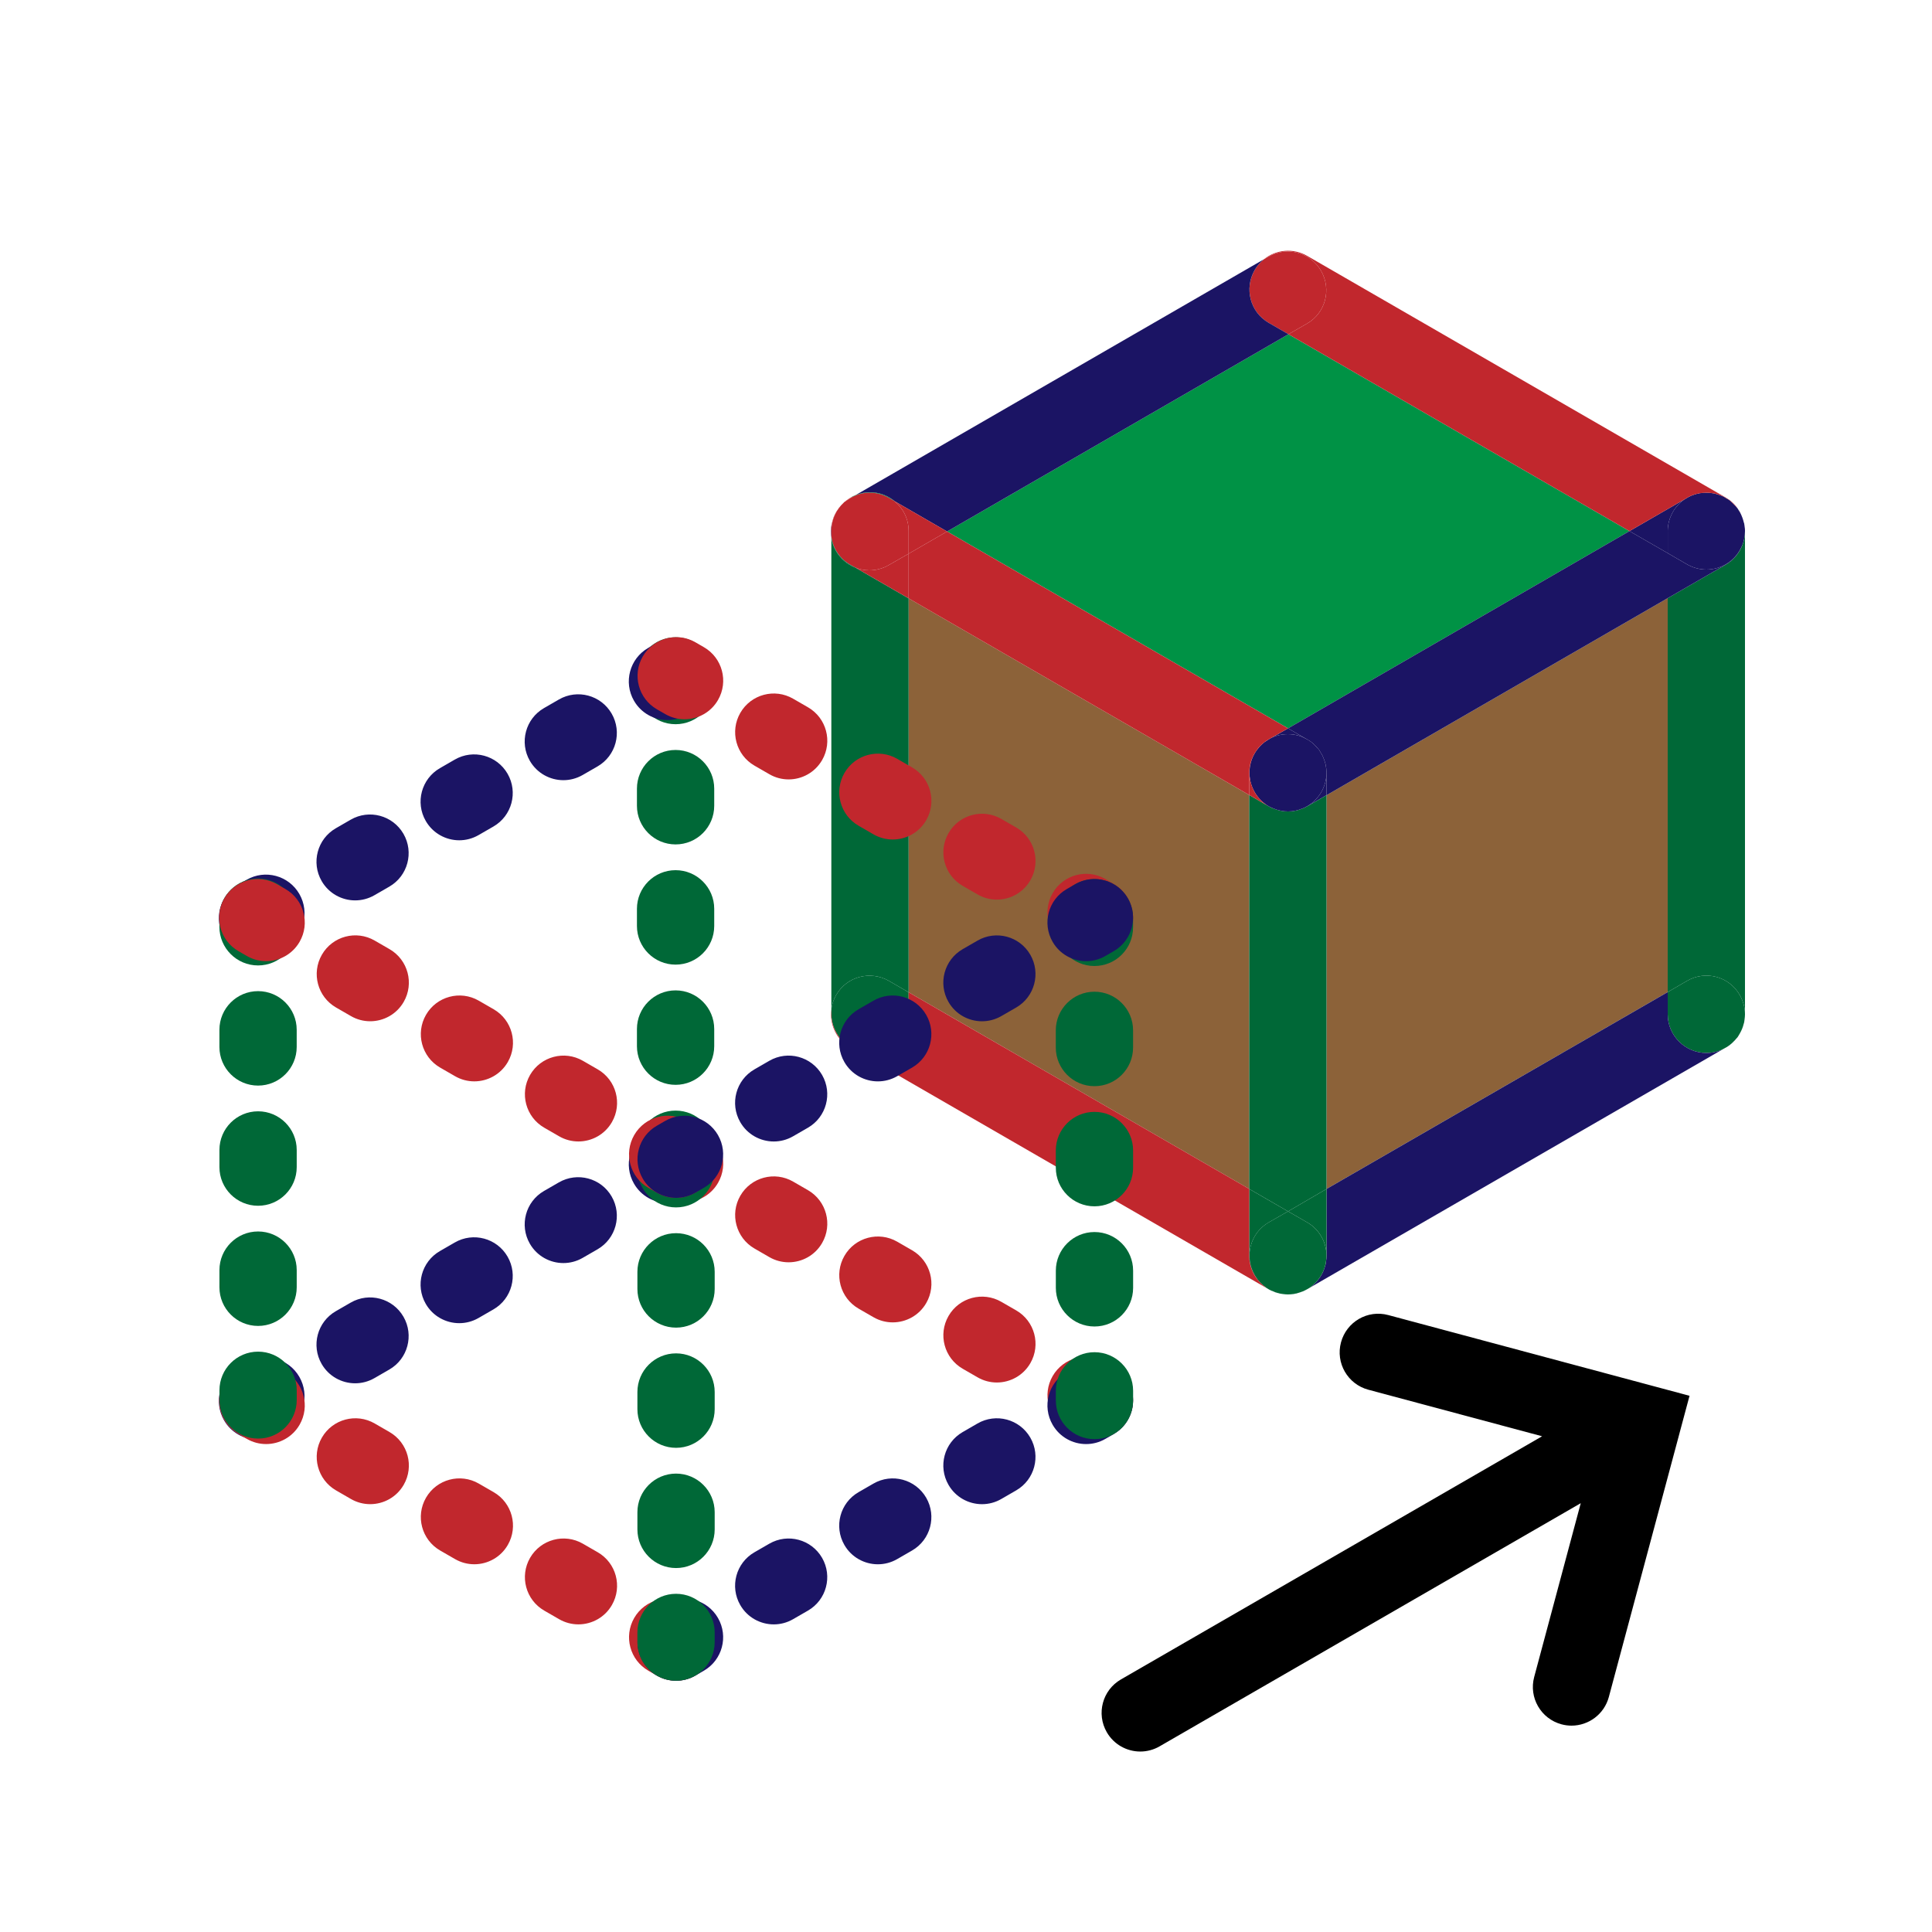 <?xml version="1.0" encoding="utf-8"?>
<!DOCTYPE svg PUBLIC "-//W3C//DTD SVG 1.1//EN" "http://www.w3.org/Graphics/SVG/1.1/DTD/svg11.dtd">
<svg version="1.1" xmlns="http://www.w3.org/2000/svg" xmlns:xlink="http://www.w3.org/1999/xlink" x="0px" y="0px" width="100px" height="100px" viewBox="0 0 100 100" enable-background="new 0 0 100 100" xml:space="preserve">
<polygon fill="#8C6239" points="86.32,30.96 86.32,51.35 68.66,61.54 68.66,41.16 "/>
<polygon fill="#8C6239" points="64.66,41.15 64.66,61.54 47.03,51.36 47.03,30.97 "/>
<polygon fill="#009245" points="84.34,27.49 66.67,37.7 49.02,27.51 66.69,17.3 "/>
<path fill="#006837" d="M90.3,27.25c0.01,0.06,0.021,0.12,0.021,0.19C90.32,27.37,90.31,27.31,90.3,27.25z"/>
<path fill="#006837" d="M90.25,53.01c0.03-0.08,0.04-0.17,0.05-0.25C90.29,52.85,90.28,52.93,90.25,53.01z"/>
<path fill="#006837" d="M90.26,27.04c0.021,0.04,0.03,0.09,0.03,0.14C90.29,27.13,90.28,27.09,90.26,27.04z"/>
<path fill="#C1272D" d="M90.08,26.55c-0.01-0.02-0.021-0.03-0.03-0.05c-0.02-0.04-0.05-0.08-0.069-0.12C90.03,26.44,90.06,26.49,90.08,26.55z"/>
<path fill="#006837" d="M89.94,53.68c0.04-0.06,0.079-0.13,0.119-0.199C90.02,53.55,89.98,53.61,89.94,53.68z"/>
<path fill="#006837" d="M89.98,26.38c0.02,0.04,0.05,0.08,0.069,0.12c-0.04-0.06-0.08-0.12-0.109-0.18C89.95,26.34,89.96,26.36,89.98,26.38z"/>
<path fill="#1B1464" d="M89.86,53.77c-0.04,0.051-0.08,0.101-0.12,0.131C89.78,53.86,89.82,53.81,89.86,53.77z"/>
<path fill="#1B1464" d="M89.73,26.09C89.68,26.04,89.64,26,89.59,25.96C89.64,26,89.69,26.05,89.73,26.09z"/>
<path fill="#1B1464" d="M86.32,27.5c0-0.69,0.35-1.3,0.88-1.66l0.12-0.07c0.13-0.08,0.27-0.14,0.41-0.18c0.05-0.02,0.1-0.03,0.159-0.04c0.061-0.02,0.12-0.03,0.181-0.03c0.08-0.02,0.17-0.02,0.25-0.02c0.09,0,0.17,0.01,0.26,0.02c0.08,0.01,0.17,0.02,0.25,0.05c0.08,0.02,0.16,0.05,0.24,0.08c0.09,0.03,0.16,0.06,0.229,0.11c0.07,0.04,0.141,0.08,0.2,0.12c0.04,0.03,0.07,0.05,0.09,0.08c0.05,0.04,0.09,0.08,0.141,0.13c0.079,0.07,0.14,0.15,0.21,0.23c0.029,0.06,0.069,0.12,0.109,0.18c0.01,0.02,0.021,0.03,0.03,0.05c0.08,0.16,0.14,0.32,0.18,0.49c0.021,0.05,0.03,0.09,0.03,0.14c0.01,0.02,0.01,0.04,0.01,0.07c0.01,0.06,0.021,0.12,0.021,0.19c0,0.02,0,0.04,0,0.06c0,0.26-0.051,0.52-0.15,0.75c-0.04,0.08-0.08,0.15-0.12,0.23c-0.37,0.64-1.04,1-1.729,1c-0.34,0-0.681-0.09-1-0.27l-1-0.58V27.5z"/>
<path fill="#006837" d="M89.5,25.88c-0.06-0.04-0.13-0.08-0.2-0.12C89.37,25.8,89.43,25.84,89.5,25.88z"/>
<path fill="#006837" d="M89.07,25.65c-0.08-0.03-0.16-0.06-0.24-0.08C88.91,25.59,88.99,25.61,89.07,25.65z"/>
<path fill="#006837" d="M88.83,25.57c-0.08-0.03-0.17-0.04-0.25-0.05C88.67,25.53,88.75,25.54,88.83,25.57z"/>
<path fill="#006837" d="M88.58,25.52c-0.09-0.01-0.17-0.02-0.26-0.02C88.41,25.5,88.5,25.51,88.58,25.52z"/>
<path fill="#006837" d="M88.32,25.5c-0.08,0-0.17,0-0.25,0.02C88.15,25.51,88.23,25.5,88.32,25.5z"/>
<path fill="#006837" d="M86.32,51.35V30.96l3-1.73c0.399-0.23,0.689-0.58,0.85-0.98c0.1-0.23,0.15-0.49,0.15-0.75v25c0-0.34-0.09-0.68-0.271-1c-0.55-0.96-1.77-1.29-2.729-0.73L86.32,51.35z"/>
<path fill="#1B1464" d="M87.89,25.55c-0.06,0.01-0.109,0.02-0.159,0.04C87.78,25.57,87.84,25.56,87.89,25.55z"/>
<path fill="#1B1464" d="M89.32,29.23l-3,1.73v-2.33l1,0.58c0.319,0.18,0.66,0.27,1,0.27c0.689,0,1.359-0.36,1.729-1c0.04-0.08,0.08-0.15,0.12-0.23C90.01,28.65,89.72,29,89.32,29.23z"/>
<path fill="#006837" d="M88.32,54.5c-1.101,0-2-0.9-2-2v-1.15l1-0.58c0.96-0.56,2.18-0.23,2.729,0.73c0.181,0.32,0.271,0.66,0.271,1c0,0.09-0.011,0.18-0.021,0.26s-0.02,0.17-0.05,0.25c-0.04,0.17-0.11,0.33-0.19,0.471c-0.04,0.069-0.079,0.14-0.119,0.199c-0.03,0.03-0.051,0.061-0.08,0.09c-0.04,0.04-0.08,0.091-0.12,0.131c-0.141,0.149-0.3,0.27-0.48,0.359C88.98,54.42,88.66,54.5,88.32,54.5z"/>
<path fill="#1B1464" d="M87.2,25.84c-0.53,0.36-0.88,0.97-0.88,1.66v1.13l-1.98-1.14L87.2,25.84z"/>
<path fill="#1B1464" d="M86.32,52.5c0,1.1,0.899,2,2,2c0.34,0,0.66-0.08,0.939-0.24L67.78,66.66c0.02-0.021,0.04-0.03,0.06-0.04c0.03-0.03,0.061-0.05,0.09-0.08c0.051-0.04,0.101-0.09,0.141-0.13c0.25-0.24,0.43-0.55,0.52-0.9c0.03-0.08,0.04-0.17,0.05-0.26c0.011-0.08,0.021-0.16,0.021-0.25v-3.46l17.66-10.19V52.5z"/>
<path fill="#006837" d="M68.66,61.54V65c0-0.69-0.36-1.36-1-1.73L66.67,62.7L68.66,61.54z"/>
<path fill="#1B1464" d="M68.66,40v1.16l-0.99,0.57h-0.01c0.29-0.17,0.55-0.42,0.729-0.73C68.57,40.68,68.66,40.34,68.66,40z"/>
<path fill="#006837" d="M68.64,65.25c0.011-0.08,0.021-0.17,0.021-0.25C68.66,65.09,68.65,65.17,68.64,65.25z"/>
<path fill="#1B1464" d="M68.64,39.74c0.011,0.03,0.011,0.06,0.011,0.1C68.65,39.81,68.65,39.78,68.64,39.74z"/>
<path fill="#1B1464" d="M68.64,39.74c-0.01-0.08-0.02-0.17-0.05-0.25C68.62,39.57,68.63,39.65,68.64,39.74z"/>
<path fill="#006837" d="M68.59,65.51c0.03-0.09,0.04-0.17,0.05-0.26C68.63,65.34,68.62,65.43,68.59,65.51z"/>
<path fill="#1B1464" d="M68.59,39.49c-0.02-0.08-0.05-0.16-0.08-0.24C68.55,39.33,68.57,39.41,68.59,39.49z"/>
<path fill="#1B1464" d="M68.28,38.82c0.04,0.06,0.08,0.13,0.12,0.2C68.36,38.95,68.32,38.88,68.28,38.82z"/>
<path fill="#1B1464" d="M68.08,38.6c0.04,0.03,0.08,0.08,0.12,0.13C68.16,38.69,68.12,38.64,68.08,38.6z"/>
<path fill="#1B1464" d="M67.93,66.54c0.051-0.04,0.09-0.08,0.141-0.13C68.03,66.45,67.98,66.5,67.93,66.54z"/>
<path fill="#006837" d="M67.84,66.62c-0.02,0.01-0.04,0.02-0.06,0.04c-0.04,0.02-0.08,0.05-0.12,0.07C67.72,66.7,67.78,66.66,67.84,66.62z"/>
<path fill="#1B1464" d="M67.66,38.27c0.04,0.03,0.09,0.05,0.13,0.08C67.75,38.32,67.71,38.3,67.66,38.27z"/>
<path fill="#006837" d="M68.66,41.16v20.38l-1.99,1.16l-2.01-1.16V41.15l1,0.58c0.01,0,0.02,0.01,0.02,0.01c0.08,0.05,0.16,0.08,0.24,0.11c0.24,0.1,0.49,0.15,0.75,0.15c0.25,0,0.5-0.05,0.74-0.15c0.08-0.03,0.16-0.06,0.229-0.11c0.011,0,0.011,0,0.021-0.01h0.01L68.66,41.16z"/>
<path fill="#1B1464" d="M86.32,30.96l-17.66,10.2V40c0-0.06,0-0.11-0.01-0.16c0-0.04,0-0.07-0.011-0.1c-0.01-0.09-0.02-0.17-0.05-0.25c-0.02-0.08-0.04-0.16-0.08-0.24c-0.029-0.09-0.069-0.16-0.109-0.23s-0.08-0.14-0.12-0.2c-0.03-0.04-0.05-0.07-0.08-0.09c-0.04-0.05-0.08-0.1-0.12-0.13c-0.09-0.1-0.18-0.18-0.29-0.25c-0.04-0.03-0.09-0.05-0.13-0.08L67.6,38.24l-0.93-0.54l17.67-10.21l1.98,1.14V30.96z"/>
<path fill="#1B1464" d="M67.41,41.85c0.08-0.03,0.16-0.07,0.229-0.11C67.57,41.79,67.49,41.82,67.41,41.85z"/>
<path fill="#1B1464" d="M66.67,37.7l0.93,0.54C67.32,38.08,67,38,66.66,38c-0.32,0-0.62,0.07-0.891,0.21L66.67,37.7z"/>
<path fill="#006837" d="M67.44,66.84c-0.011,0.01-0.021,0.01-0.03,0.01C67.42,66.85,67.43,66.84,67.44,66.84z"/>
<path fill="#006837" d="M67.17,66.93c-0.03,0.011-0.07,0.021-0.11,0.03c-0.01,0-0.029,0.01-0.04,0C67.07,66.96,67.12,66.95,67.17,66.93z"/>
<path fill="#006837" d="M67.02,66.96c0.011,0.01,0.03,0,0.04,0c-0.04,0.01-0.079,0.01-0.119,0.021C66.96,66.98,66.99,66.97,67.02,66.96z"/>
<path fill="#006837" d="M68.59,65.51c-0.09,0.351-0.27,0.66-0.52,0.9c-0.051,0.05-0.09,0.09-0.141,0.13c-0.029,0.03-0.06,0.05-0.09,0.08c-0.06,0.04-0.12,0.08-0.18,0.11c-0.07,0.039-0.15,0.079-0.22,0.109c-0.011,0-0.021,0.01-0.03,0.01c-0.08,0.03-0.16,0.061-0.24,0.08c-0.05,0.021-0.1,0.03-0.15,0.03c-0.029,0.01-0.06,0.021-0.079,0.021C66.85,66.99,66.76,67,66.66,67c-0.08,0-0.17-0.01-0.25-0.02c-0.08-0.011-0.17-0.021-0.25-0.051c-0.01,0.011-0.01,0-0.01,0c-0.08-0.02-0.16-0.05-0.23-0.08c-0.07-0.029-0.14-0.06-0.21-0.09c-0.03-0.02-0.07-0.04-0.1-0.06c-0.051-0.03-0.101-0.07-0.141-0.101c-0.14-0.1-0.27-0.229-0.38-0.369c-0.05-0.07-0.1-0.15-0.149-0.23c-0.551-0.96-0.23-2.18,0.729-2.73l1-0.569l0.99,0.569c0.64,0.37,1,1.04,1,1.73c0,0.08-0.01,0.17-0.021,0.25C68.63,65.34,68.62,65.42,68.59,65.51z"/>
<path fill="#006837" d="M66.66,67c-0.09,0-0.17-0.01-0.25-0.02C66.49,66.99,66.58,67,66.66,67z"/>
<path fill="#C1272D" d="M67.67,13.25l21.65,12.5c0.26,0.15,0.47,0.34,0.62,0.57c-0.07-0.08-0.131-0.16-0.21-0.23c-0.04-0.04-0.091-0.09-0.141-0.13c-0.02-0.03-0.05-0.05-0.09-0.08c-0.07-0.04-0.13-0.08-0.2-0.12c-0.069-0.05-0.14-0.08-0.229-0.11c-0.08-0.04-0.16-0.06-0.24-0.08c-0.08-0.03-0.16-0.04-0.25-0.05c-0.08-0.01-0.17-0.02-0.26-0.02s-0.17,0.01-0.25,0.02c-0.061,0-0.12,0.01-0.181,0.03c-0.05,0.01-0.109,0.02-0.159,0.04c-0.141,0.04-0.28,0.1-0.41,0.18l-0.12,0.07l-2.86,1.65L66.69,17.3l0.96-0.55c0.96-0.55,1.279-1.77,0.729-2.73s-1.77-1.29-2.729-0.73l-0.23,0.13C66.04,12.92,66.93,12.82,67.67,13.25z"/>
<path fill="#006837" d="M66.16,66.93c0.08,0.03,0.17,0.04,0.25,0.051C66.32,66.97,66.24,66.96,66.16,66.93z"/>
<path fill="#006837" d="M66.15,66.93c-0.08-0.02-0.16-0.04-0.23-0.08C65.99,66.88,66.07,66.91,66.15,66.93z"/>
<path fill="#C1272D" d="M65.68,41.74c0.08,0.04,0.16,0.08,0.24,0.11C65.84,41.82,65.76,41.79,65.68,41.74z"/>
<path fill="#006837" d="M65.92,66.85c-0.07-0.02-0.14-0.05-0.21-0.09C65.78,66.79,65.85,66.82,65.92,66.85z"/>
<path fill="#C1272D" d="M65.67,16.71c-0.96-0.55-1.28-1.77-0.729-2.73c0.13-0.22,0.29-0.41,0.479-0.56l0.23-0.13c0.96-0.56,2.18-0.23,2.729,0.73s0.23,2.18-0.729,2.73l-0.96,0.55L65.67,16.71z"/>
<path fill="#C1272D" d="M65.67,38.27c-0.08,0.05-0.16,0.1-0.229,0.15C65.51,38.36,65.59,38.31,65.67,38.27z"/>
<path fill="#006837" d="M65.47,66.6c0.04,0.03,0.09,0.07,0.141,0.101c-0.021-0.01-0.04-0.03-0.07-0.04C65.52,66.64,65.5,66.62,65.47,66.6z"/>
<path fill="#1B1464" d="M68.65,39.84c0.01,0.05,0.01,0.1,0.01,0.16c0,0.34-0.09,0.68-0.271,1c-0.18,0.31-0.439,0.56-0.729,0.73c-0.01,0.01-0.01,0.01-0.021,0.01c-0.069,0.04-0.149,0.08-0.229,0.11c-0.24,0.1-0.49,0.15-0.74,0.15c-0.26,0-0.51-0.05-0.75-0.15c-0.08-0.03-0.16-0.07-0.24-0.11c0,0-0.01-0.01-0.02-0.01c-0.29-0.17-0.54-0.42-0.72-0.73c-0.41-0.72-0.341-1.58,0.13-2.2c0.05-0.07,0.109-0.13,0.16-0.19c0.069-0.07,0.14-0.13,0.21-0.19c0.069-0.05,0.149-0.1,0.229-0.15l0.1-0.06C66.04,38.07,66.34,38,66.66,38c0.34,0,0.66,0.08,0.939,0.24l0.061,0.03c0.05,0.03,0.09,0.05,0.13,0.08c0.11,0.07,0.2,0.15,0.29,0.25c0.04,0.04,0.08,0.09,0.12,0.13c0.03,0.02,0.05,0.05,0.08,0.09c0.04,0.06,0.08,0.13,0.12,0.2s0.08,0.14,0.109,0.23c0.03,0.08,0.061,0.16,0.08,0.24c0.03,0.08,0.04,0.17,0.05,0.25C68.65,39.78,68.65,39.81,68.65,39.84z"/>
<path fill="#C1272D" d="M65.07,38.8c0.04-0.07,0.1-0.13,0.16-0.19C65.18,38.67,65.12,38.73,65.07,38.8z"/>
<path fill="#006837" d="M65.67,63.27C64.71,63.82,64.39,65.04,64.94,66c0.05,0.08,0.1,0.16,0.149,0.23c-0.27-0.341-0.43-0.771-0.43-1.23v-3.46l2.01,1.16L65.67,63.27z"/>
<path fill="#C1272D" d="M64.94,41c0.18,0.31,0.43,0.56,0.72,0.73l-1-0.58V40c0-0.45,0.149-0.86,0.41-1.2C64.6,39.42,64.53,40.28,64.94,41z"/>
<path fill="#1B1464" d="M64.94,13.98c-0.551,0.96-0.23,2.18,0.729,2.73l1.021,0.59L49.02,27.51l-2.72-1.57l-0.01-0.01c-0.34-0.28-0.78-0.45-1.26-0.45c-0.26,0-0.52,0.05-0.75,0.15l21.14-12.21C65.23,13.57,65.07,13.76,64.94,13.98z"/>
<path fill="#C1272D" d="M49.02,27.51L66.67,37.7l-0.9,0.51l-0.1,0.06c-0.08,0.04-0.16,0.09-0.229,0.15c-0.07,0.06-0.141,0.12-0.21,0.19c-0.061,0.06-0.12,0.12-0.16,0.19c-0.261,0.34-0.41,0.75-0.41,1.2v1.15L47.03,30.97v-2.31L49.02,27.51z"/>
<path fill="#C1272D" d="M46.3,25.94l2.72,1.57l-1.99,1.15v-1.18C47.03,26.86,46.75,26.31,46.3,25.94z"/>
<path fill="#C1272D" d="M44.01,29.23c-0.56-0.32-0.91-0.88-0.98-1.47v-0.28c0-0.28,0.06-0.54,0.16-0.78c0.05-0.12,0.11-0.23,0.19-0.34c0.02-0.04,0.06-0.08,0.09-0.12c0.01-0.01,0.01-0.02,0.02-0.03c0.02-0.03,0.05-0.06,0.08-0.09c0-0.01,0.01-0.01,0.02-0.02c0.01-0.01,0.02-0.02,0.03-0.03c0.04-0.05,0.09-0.1,0.15-0.13c0.07-0.05,0.15-0.1,0.23-0.15l0.18-0.1c0.56-0.27,1.24-0.26,1.83,0.08l0.28,0.16l0.01,0.01c0.45,0.37,0.73,0.92,0.73,1.54v1.18L46,29.25c-0.31,0.18-0.66,0.27-1,0.27c-0.26,0-0.51-0.05-0.74-0.15h-0.01L44.01,29.23z"/>
<path fill="#006837" d="M45.03,54.47c-1.1,0-2-0.899-2-2v-0.22c0.03-0.26,0.11-0.51,0.25-0.75c0.55-0.96,1.77-1.28,2.73-0.73l1.02,0.59v1.109C47.03,53.57,46.13,54.47,45.03,54.47z"/>
<path fill="#006837" d="M45.03,25.48c0.48,0,0.92,0.17,1.26,0.45l-0.28-0.16c-0.59-0.34-1.27-0.35-1.83-0.08l0.07-0.05c0.01-0.01,0.02-0.01,0.03-0.01C44.51,25.53,44.77,25.48,45.03,25.48z"/>
<path fill="#006837" d="M43.03,52.25V27.82c0.03,0.24,0.11,0.48,0.24,0.7c0.23,0.4,0.58,0.69,0.98,0.85h0.01l2.77,1.6v20.39l-1.02-0.59c-0.96-0.55-2.18-0.23-2.73,0.73C43.14,51.74,43.06,51.99,43.03,52.25z"/>
<path fill="#C1272D" d="M47.03,28.66v2.31l-2.77-1.6c0.23,0.1,0.48,0.15,0.74,0.15c0.34,0,0.69-0.09,1-0.27L47.03,28.66z"/>
<path fill="#006837" d="M44.25,25.64l-0.07,0.05c-0.05,0.02-0.1,0.04-0.16,0.07C44.09,25.71,44.17,25.67,44.25,25.64z"/>
<path fill="#006837" d="M44.01,29.23l0.24,0.14c-0.4-0.16-0.75-0.45-0.98-0.85c-0.13-0.22-0.21-0.46-0.24-0.7v-0.06C43.1,28.35,43.45,28.91,44.01,29.23z"/>
<path fill="#C1272D" d="M44.18,25.69L44,25.79c-0.08,0.05-0.16,0.1-0.23,0.15c0.01-0.02,0.02-0.03,0.04-0.04c0.07-0.05,0.14-0.1,0.21-0.14C44.08,25.73,44.13,25.71,44.18,25.69z"/>
<path fill="#006837" d="M44.02,25.76c-0.07,0.04-0.14,0.09-0.21,0.14C43.88,25.85,43.95,25.8,44.02,25.76z"/>
<path fill="#C1272D" d="M43.03,52.47c0,1.101,0.9,2,2,2c1.1,0,2-0.899,2-2V51.36l17.63,10.18V65c0,0.46,0.16,0.89,0.43,1.23c0.11,0.14,0.24,0.27,0.38,0.369c0.03,0.021,0.05,0.04,0.07,0.061L44.01,54.23c-0.72-0.41-1.08-1.211-0.98-1.98V52.47z"/>
<path fill="#C1272D" d="M43.62,26.07c-0.01,0.01-0.02,0.02-0.03,0.03C43.59,26.09,43.61,26.08,43.62,26.07z"/>
<path fill="#C1272D" d="M43.57,26.12c-0.03,0.03-0.06,0.06-0.08,0.09C43.51,26.18,43.54,26.15,43.57,26.12z"/>
<path fill="#C1272D" d="M43.49,26.21c-0.01,0.01-0.01,0.02-0.02,0.03c-0.03,0.02-0.05,0.05-0.07,0.08C43.42,26.28,43.45,26.25,43.49,26.21z"/>
<path fill="#C1272D" d="M43.47,26.24c-0.03,0.04-0.07,0.08-0.09,0.12c0-0.02,0.01-0.03,0.02-0.04C43.42,26.29,43.44,26.26,43.47,26.24z"/>
<path fill="#C1272D" d="M43.4,26.32c-0.01,0.01-0.02,0.02-0.02,0.04c-0.04,0.04-0.07,0.09-0.1,0.14C43.32,26.44,43.36,26.38,43.4,26.32z"/>
<path fill="#C1272D" d="M43.28,26.5c0.03-0.05,0.06-0.1,0.1-0.14c-0.08,0.11-0.14,0.22-0.19,0.34c0.01-0.06,0.04-0.11,0.07-0.16C43.27,26.53,43.27,26.51,43.28,26.5z"/>
<path fill="#C1272D" d="M43.26,26.54c-0.03,0.05-0.06,0.1-0.07,0.16c-0.02,0.01-0.02,0.02-0.03,0.04C43.19,26.67,43.22,26.61,43.26,26.54z"/>
<path fill="#C1272D" d="M43.16,26.74c0.01-0.02,0.01-0.03,0.03-0.04c-0.1,0.24-0.16,0.5-0.16,0.78v0.28c-0.03-0.25-0.02-0.51,0.05-0.77C43.1,26.91,43.13,26.83,43.16,26.74z"/>
<path fill="#1B1464" d="M43.03,27.76v0.06c-0.05-0.28-0.03-0.56,0.05-0.83C43.01,27.25,43,27.51,43.03,27.76z"/>
<path fill="#006837" d="M34.968,61.984c-1.104,0-2-0.896-2-2v-0.5c0-1.104,0.896-2,2-2s2,0.896,2,2v0.5C36.968,61.089,36.073,61.984,34.968,61.984z"/>
<path fill="#006837" d="M34.968,56.151c-1.104,0-2-0.896-2-2v-0.889c0-1.104,0.896-2,2-2s2,0.896,2,2v0.889C36.968,55.256,36.073,56.151,34.968,56.151z M34.968,49.929c-1.104,0-2-0.896-2-2v-0.889c0-1.104,0.896-2,2-2s2,0.896,2,2v0.889C36.968,49.034,36.073,49.929,34.968,49.929z M34.968,43.707c-1.104,0-2-0.896-2-2v-0.889c0-1.104,0.896-2,2-2s2,0.896,2,2v0.889C36.968,42.812,36.073,43.707,34.968,43.707z"/>
<path fill="#006837" d="M34.968,37.485c-1.104,0-2-0.896-2-2v-0.5c0-1.104,0.896-2,2-2s2,0.896,2,2v0.5C36.968,36.589,36.073,37.485,34.968,37.485z"/>
<path fill="#1B1464" d="M13.331,74.516c-0.691,0-1.364-0.358-1.734-1c-0.552-0.957-0.225-2.18,0.732-2.732l0.433-0.25c0.957-0.553,2.18-0.225,2.732,0.732c0.552,0.957,0.225,2.18-0.732,2.732l-0.433,0.25C14.014,74.43,13.67,74.516,13.331,74.516z"/>
<path fill="#1B1464" d="M18.383,71.599c-0.691,0-1.364-0.358-1.734-1c-0.552-0.957-0.224-2.181,0.733-2.732l0.77-0.444c0.957-0.553,2.18-0.225,2.732,0.732c0.552,0.957,0.224,2.181-0.733,2.732l-0.77,0.444C19.065,71.513,18.722,71.599,18.383,71.599z M23.771,68.487c-0.691,0-1.364-0.358-1.734-1c-0.552-0.957-0.224-2.181,0.733-2.732l0.77-0.444c0.957-0.553,2.18-0.224,2.732,0.732c0.552,0.957,0.224,2.181-0.733,2.732l-0.77,0.444C24.454,68.401,24.11,68.487,23.771,68.487z M29.16,65.376c-0.691,0-1.363-0.358-1.734-1c-0.552-0.956-0.225-2.18,0.732-2.732l0.77-0.444c0.957-0.552,2.18-0.225,2.732,0.732c0.552,0.956,0.225,2.18-0.732,2.732l-0.77,0.444C29.843,65.29,29.5,65.376,29.16,65.376z"/>
<path fill="#1B1464" d="M34.549,62.266c-0.691,0-1.364-0.358-1.734-1c-0.552-0.957-0.225-2.18,0.732-2.732l0.433-0.25c0.957-0.552,2.18-0.225,2.732,0.732c0.552,0.957,0.225,2.18-0.732,2.732l-0.433,0.25C35.232,62.18,34.888,62.266,34.549,62.266z"/>
<path fill="#1B1464" d="M13.331,49.521c-0.691,0-1.364-0.359-1.734-1c-0.552-0.957-0.225-2.18,0.732-2.732l0.433-0.25c0.957-0.554,2.18-0.225,2.732,0.732c0.552,0.957,0.225,2.18-0.732,2.732l-0.433,0.25C14.014,49.434,13.67,49.521,13.331,49.521z"/>
<path fill="#1B1464" d="M18.383,46.604c-0.691,0-1.364-0.359-1.734-1.001c-0.552-0.957-0.224-2.18,0.733-2.732l0.77-0.444c0.957-0.553,2.18-0.224,2.732,0.733c0.552,0.957,0.224,2.18-0.733,2.732l-0.77,0.444C19.065,46.518,18.722,46.604,18.383,46.604z M23.771,43.493c-0.691,0-1.364-0.359-1.734-1.001c-0.552-0.957-0.224-2.18,0.733-2.732l0.77-0.444c0.957-0.553,2.18-0.224,2.732,0.733c0.552,0.957,0.224,2.18-0.733,2.732l-0.77,0.444C24.454,43.406,24.11,43.493,23.771,43.493z M29.16,40.382c-0.691,0-1.363-0.359-1.734-1c-0.552-0.957-0.225-2.18,0.732-2.732l0.77-0.444c0.957-0.554,2.18-0.225,2.732,0.732s0.225,2.18-0.732,2.732l-0.77,0.444C29.843,40.295,29.5,40.382,29.16,40.382z"/>
<path fill="#1B1464" d="M34.549,37.271c-0.691,0-1.364-0.359-1.734-1c-0.552-0.957-0.225-2.18,0.732-2.732l0.433-0.25c0.957-0.553,2.18-0.225,2.732,0.732c0.552,0.957,0.225,2.18-0.732,2.732l-0.433,0.25C35.232,37.184,34.888,37.271,34.549,37.271z"/>
<path fill="#C1272D" d="M56.648,74.475c-0.34,0-0.684-0.086-0.999-0.269l-0.433-0.25c-0.956-0.553-1.283-1.775-0.73-2.732c0.552-0.955,1.774-1.285,2.732-0.73l0.433,0.25c0.956,0.553,1.283,1.775,0.73,2.732C58.012,74.116,57.34,74.475,56.648,74.475z"/>
<path fill="#C1272D" d="M51.597,71.558c-0.339,0-0.683-0.086-0.998-0.268l-0.77-0.444c-0.957-0.552-1.285-1.775-0.733-2.732c0.552-0.957,1.776-1.284,2.732-0.732l0.771,0.444c0.956,0.552,1.284,1.775,0.732,2.732C52.961,71.199,52.288,71.558,51.597,71.558z M46.208,68.446c-0.339,0-0.683-0.086-0.998-0.268l-0.77-0.444c-0.957-0.553-1.284-1.776-0.732-2.732c0.552-0.957,1.776-1.284,2.732-0.732l0.77,0.444c0.957,0.553,1.284,1.776,0.732,2.732C47.572,68.088,46.899,68.446,46.208,68.446z M40.819,65.336c-0.34,0-0.684-0.086-1-0.269l-0.77-0.445c-0.956-0.554-1.282-1.777-0.729-2.733s1.775-1.283,2.733-0.729l0.77,0.445c0.956,0.554,1.282,1.777,0.729,2.733C42.182,64.979,41.51,65.336,40.819,65.336z"/>
<path fill="#C1272D" d="M35.431,62.225c-0.339,0-0.683-0.086-0.998-0.268L34,61.707c-0.957-0.553-1.284-1.775-0.732-2.732c0.552-0.957,1.775-1.284,2.732-0.732l0.433,0.25c0.957,0.553,1.284,1.775,0.732,2.732C36.795,61.866,36.123,62.225,35.431,62.225z"/>
<path fill="#C1272D" d="M56.648,49.48c-0.34,0-0.684-0.087-0.999-0.269l-0.433-0.25c-0.956-0.552-1.283-1.776-0.73-2.732c0.552-0.958,1.774-1.284,2.732-0.731l0.433,0.25c0.956,0.552,1.283,1.776,0.73,2.732C58.012,49.122,57.34,49.48,56.648,49.48z"/>
<path fill="#C1272D" d="M51.597,46.564c-0.339,0-0.683-0.086-0.998-0.268l-0.77-0.444c-0.957-0.552-1.285-1.775-0.733-2.732c0.552-0.958,1.776-1.285,2.732-0.733l0.771,0.444c0.956,0.552,1.284,1.775,0.732,2.732C52.961,46.205,52.288,46.564,51.597,46.564z M46.208,43.453c-0.34,0-0.684-0.087-0.999-0.269l-0.77-0.445c-0.956-0.553-1.283-1.776-0.73-2.732s1.775-1.283,2.732-0.73l0.77,0.445c0.956,0.553,1.283,1.776,0.73,2.732C47.571,43.095,46.899,43.453,46.208,43.453z M40.819,40.342c-0.339,0-0.683-0.086-0.998-0.269l-0.77-0.444c-0.957-0.552-1.284-1.775-0.732-2.732c0.552-0.957,1.775-1.286,2.732-0.732l0.77,0.444c0.957,0.552,1.284,1.775,0.732,2.732C42.183,39.983,41.511,40.342,40.819,40.342z"/>
<path fill="#C1272D" d="M35.431,37.23c-0.339,0-0.683-0.086-0.998-0.269L34,36.712c-0.957-0.552-1.284-1.775-0.732-2.732c0.552-0.957,1.775-1.285,2.732-0.732l0.433,0.25c0.957,0.552,1.284,1.775,0.732,2.732C36.795,36.872,36.123,37.23,35.431,37.23z"/>
<path fill="#C1272D" d="M34.99,86.994c-0.339,0-0.683-0.086-0.998-0.268l-0.433-0.25c-0.957-0.553-1.284-1.775-0.732-2.732c0.552-0.956,1.775-1.284,2.732-0.732l0.433,0.25c0.957,0.553,1.284,1.775,0.732,2.732C36.354,86.636,35.682,86.994,34.99,86.994z"/>
<path fill="#C1272D" d="M29.938,84.077c-0.339,0-0.683-0.086-0.998-0.268l-0.77-0.444c-0.957-0.552-1.285-1.775-0.733-2.732c0.553-0.956,1.775-1.284,2.732-0.732l0.77,0.444c0.957,0.552,1.285,1.775,0.733,2.732C31.302,83.719,30.63,84.077,29.938,84.077z M24.55,80.966c-0.339,0-0.683-0.086-0.998-0.268l-0.77-0.444c-0.957-0.553-1.284-1.776-0.732-2.732c0.552-0.957,1.775-1.285,2.732-0.732l0.77,0.444c0.957,0.553,1.284,1.776,0.732,2.732C25.914,80.607,25.241,80.966,24.55,80.966z M19.161,77.855c-0.34,0-0.684-0.086-1-0.269l-0.77-0.445c-0.956-0.554-1.282-1.777-0.729-2.733c0.553-0.956,1.776-1.282,2.733-0.729l0.77,0.445c0.956,0.554,1.282,1.777,0.729,2.733C20.523,77.498,19.852,77.855,19.161,77.855z"/>
<path fill="#C1272D" d="M13.773,74.744c-0.339,0-0.683-0.086-0.998-0.268l-0.433-0.25c-0.957-0.553-1.284-1.775-0.732-2.732c0.552-0.957,1.775-1.283,2.732-0.732l0.433,0.25c0.957,0.553,1.284,1.775,0.732,2.732C15.137,74.386,14.464,74.744,13.773,74.744z"/>
<path fill="#006837" d="M13.356,49.971c-1.104,0-2-0.896-2-2v-0.5c0-1.104,0.896-2,2-2s2,0.896,2,2v0.5C15.356,49.075,14.461,49.971,13.356,49.971z"/>
<path fill="#006837" d="M13.358,68.63c-1.104,0-2-0.896-2-2v-0.889c0-1.104,0.896-2,2-2s2,0.896,2,2v0.889C15.358,67.734,14.463,68.63,13.358,68.63z M13.358,62.41c-1.104,0-2-0.896-2-2v-0.889c0-1.104,0.896-2,2-2s2,0.896,2,2v0.889C15.358,61.515,14.462,62.41,13.358,62.41z M13.357,56.19c-1.104,0-2-0.896-2-2v-0.889c0-1.104,0.896-2,2-2s2,0.896,2,2v0.889C15.357,55.295,14.461,56.19,13.357,56.19z"/>
<path fill="#006837" d="M13.359,74.461c-1.104,0-2-0.896-2-2v-0.5c0-1.104,0.896-2,2-2s2,0.896,2,2v0.5C15.359,73.565,14.464,74.461,13.359,74.461z"/>
<path fill="#1B1464" d="M34.999,86.995c-0.691,0-1.364-0.358-1.734-1c-0.552-0.957-0.225-2.18,0.732-2.732l0.433-0.25c0.956-0.552,2.18-0.225,2.732,0.732s0.225,2.18-0.732,2.732l-0.433,0.25C35.682,86.909,35.338,86.995,34.999,86.995z"/>
<path fill="#1B1464" d="M40.05,84.078c-0.691,0-1.364-0.358-1.734-1c-0.552-0.957-0.224-2.181,0.733-2.732l0.77-0.444c0.957-0.554,2.179-0.224,2.732,0.732c0.552,0.957,0.224,2.181-0.733,2.732l-0.77,0.444C40.733,83.992,40.389,84.078,40.05,84.078z M45.439,80.967c-0.691,0-1.364-0.358-1.734-1c-0.552-0.957-0.224-2.181,0.733-2.732l0.77-0.444c0.957-0.554,2.179-0.224,2.732,0.732c0.552,0.957,0.224,2.181-0.733,2.732l-0.77,0.444C46.122,80.881,45.778,80.967,45.439,80.967z M50.828,77.856c-0.691,0-1.363-0.357-1.733-0.999c-0.553-0.956-0.226-2.18,0.73-2.732l0.77-0.445c0.957-0.554,2.179-0.227,2.733,0.73c0.553,0.956,0.226,2.18-0.73,2.732l-0.77,0.445C51.512,77.771,51.167,77.856,50.828,77.856z"/>
<path fill="#1B1464" d="M56.217,74.745c-0.691,0-1.363-0.358-1.733-0.999c-0.553-0.957-0.226-2.18,0.73-2.732l0.433-0.25c0.956-0.555,2.18-0.226,2.732,0.73c0.553,0.957,0.226,2.18-0.73,2.732l-0.433,0.25C56.9,74.659,56.557,74.745,56.217,74.745z"/>
<path fill="#006837" d="M56.647,50c-1.104,0-2-0.896-2-2v-0.5c0-1.104,0.896-2,2-2s2,0.896,2,2V48C58.647,49.104,57.752,50,56.647,50z"/>
<path fill="#006837" d="M56.65,68.659c-1.104,0-2-0.896-2-2v-0.889c0-1.104,0.896-2,2-2s2,0.896,2,2v0.889C58.65,67.764,57.755,68.659,56.65,68.659z M56.649,62.439c-1.104,0-2-0.896-2-2v-0.889c0-1.104,0.896-2,2-2s2,0.896,2,2v0.889C58.649,61.544,57.754,62.439,56.649,62.439z M56.648,56.22c-1.104,0-2-0.896-2-2v-0.889c0-1.104,0.896-2,2-2s2,0.896,2,2v0.889C58.648,55.324,57.753,56.22,56.648,56.22z"/>
<path fill="#006837" d="M56.65,74.49c-1.104,0-2-0.896-2-2v-0.5c0-1.104,0.896-2,2-2s2,0.896,2,2v0.5C58.65,73.595,57.755,74.49,56.65,74.49z"/>
<path fill="#006837" d="M34.992,86.995c-1.104,0-2-0.896-2-2v-0.5c0-1.104,0.896-2,2-2s2,0.896,2,2v0.5C36.992,86.1,36.097,86.995,34.992,86.995z"/>
<path fill="#006837" d="M34.992,81.162c-1.104,0-2-0.896-2-2v-0.889c0-1.104,0.896-2,2-2s2,0.896,2,2v0.889C36.992,80.267,36.097,81.162,34.992,81.162z M34.992,74.939c-1.104,0-2-0.896-2-2v-0.889c0-1.104,0.896-2,2-2s2,0.896,2,2v0.889C36.992,74.044,36.097,74.939,34.992,74.939z M34.992,68.718c-1.104,0-2-0.896-2-2v-0.889c0-1.104,0.896-2,2-2s2,0.896,2,2v0.889C36.992,67.822,36.097,68.718,34.992,68.718z"/>
<path fill="#006837" d="M34.992,62.495c-1.104,0-2-0.896-2-2v-0.5c0-1.104,0.896-2,2-2s2,0.896,2,2v0.5C36.992,61.6,36.097,62.495,34.992,62.495z"/>
<path fill="#C1272D" d="M34.99,61.999c-0.339,0-0.683-0.086-0.998-0.268l-0.433-0.25c-0.957-0.553-1.284-1.775-0.732-2.732c0.552-0.957,1.775-1.284,2.732-0.732l0.433,0.25c0.957,0.553,1.284,1.775,0.732,2.732C36.354,61.641,35.682,61.999,34.99,61.999z"/>
<path fill="#C1272D" d="M29.938,59.082c-0.339,0-0.683-0.086-0.998-0.268l-0.77-0.444c-0.957-0.552-1.285-1.775-0.733-2.732c0.553-0.956,1.775-1.284,2.732-0.732l0.77,0.444c0.957,0.552,1.285,1.775,0.733,2.732C31.302,58.724,30.63,59.082,29.938,59.082z M24.55,55.971c-0.339,0-0.683-0.086-0.998-0.268l-0.77-0.444c-0.957-0.553-1.284-1.776-0.732-2.732s1.775-1.284,2.732-0.732l0.77,0.444c0.957,0.553,1.284,1.776,0.732,2.732C25.914,55.612,25.241,55.971,24.55,55.971z M19.161,52.86c-0.34,0-0.684-0.086-0.999-0.269l-0.77-0.444c-0.956-0.553-1.283-1.776-0.73-2.733c0.552-0.957,1.775-1.284,2.732-0.73l0.77,0.445c0.956,0.553,1.283,1.776,0.73,2.732C20.524,52.502,19.852,52.86,19.161,52.86z"/>
<path fill="#C1272D" d="M13.773,49.75c-0.339,0-0.683-0.086-0.998-0.269l-0.433-0.25c-0.957-0.552-1.284-1.775-0.732-2.732c0.552-0.957,1.775-1.285,2.732-0.732l0.433,0.25c0.957,0.552,1.284,1.775,0.732,2.732C15.137,49.391,14.464,49.75,13.773,49.75z"/>
<path fill="#1B1464" d="M34.999,62c-0.691,0-1.364-0.358-1.734-1c-0.552-0.957-0.225-2.18,0.732-2.732l0.433-0.25c0.956-0.551,2.18-0.224,2.732,0.732c0.552,0.957,0.225,2.18-0.732,2.732l-0.433,0.25C35.682,61.914,35.338,62,34.999,62z"/>
<path fill="#1B1464" d="M40.05,59.083c-0.691,0-1.364-0.358-1.734-1c-0.552-0.957-0.224-2.181,0.733-2.732l0.77-0.444c0.957-0.554,2.179-0.224,2.732,0.732c0.552,0.957,0.224,2.181-0.733,2.732l-0.77,0.444C40.733,58.997,40.389,59.083,40.05,59.083z M45.439,55.972c-0.691,0-1.364-0.358-1.734-1c-0.552-0.957-0.224-2.181,0.733-2.732l0.77-0.444c0.957-0.554,2.179-0.224,2.732,0.732c0.552,0.957,0.224,2.181-0.733,2.732l-0.77,0.444C46.122,55.886,45.778,55.972,45.439,55.972z M50.828,52.861c-0.691,0-1.364-0.358-1.734-1c-0.552-0.957-0.224-2.18,0.733-2.732l0.77-0.444c0.957-0.553,2.18-0.225,2.732,0.733c0.552,0.957,0.224,2.18-0.732,2.732l-0.771,0.444C51.511,52.775,51.167,52.861,50.828,52.861z"/>
<path fill="#1B1464" d="M56.217,49.75c-0.691,0-1.363-0.358-1.733-1c-0.553-0.956-0.226-2.18,0.73-2.732l0.433-0.25c0.956-0.554,2.18-0.226,2.732,0.731c0.553,0.956,0.226,2.18-0.73,2.732l-0.433,0.25C56.9,49.664,56.557,49.75,56.217,49.75z"/>
<path d="M86.933,74.174l0.517-1.928l-1.928-0.517c-0.002-0.001-0.005-0.001-0.008-0.002l-13.656-3.659c-1.071-0.289-2.163,0.348-2.449,1.414s0.347,2.163,1.414,2.449l8.996,2.41l-21.8,12.586c-0.957,0.553-1.284,1.775-0.732,2.732c0.371,0.642,1.043,1,1.734,1c0.339,0,0.683-0.086,0.998-0.268l21.8-12.586l-2.41,8.996c-0.286,1.066,0.347,2.163,1.414,2.449c0.174,0.047,0.348,0.069,0.519,0.069c0.883-0.001,1.691-0.59,1.931-1.483l3.659-13.656C86.932,74.18,86.932,74.177,86.933,74.174z"/>
</svg>